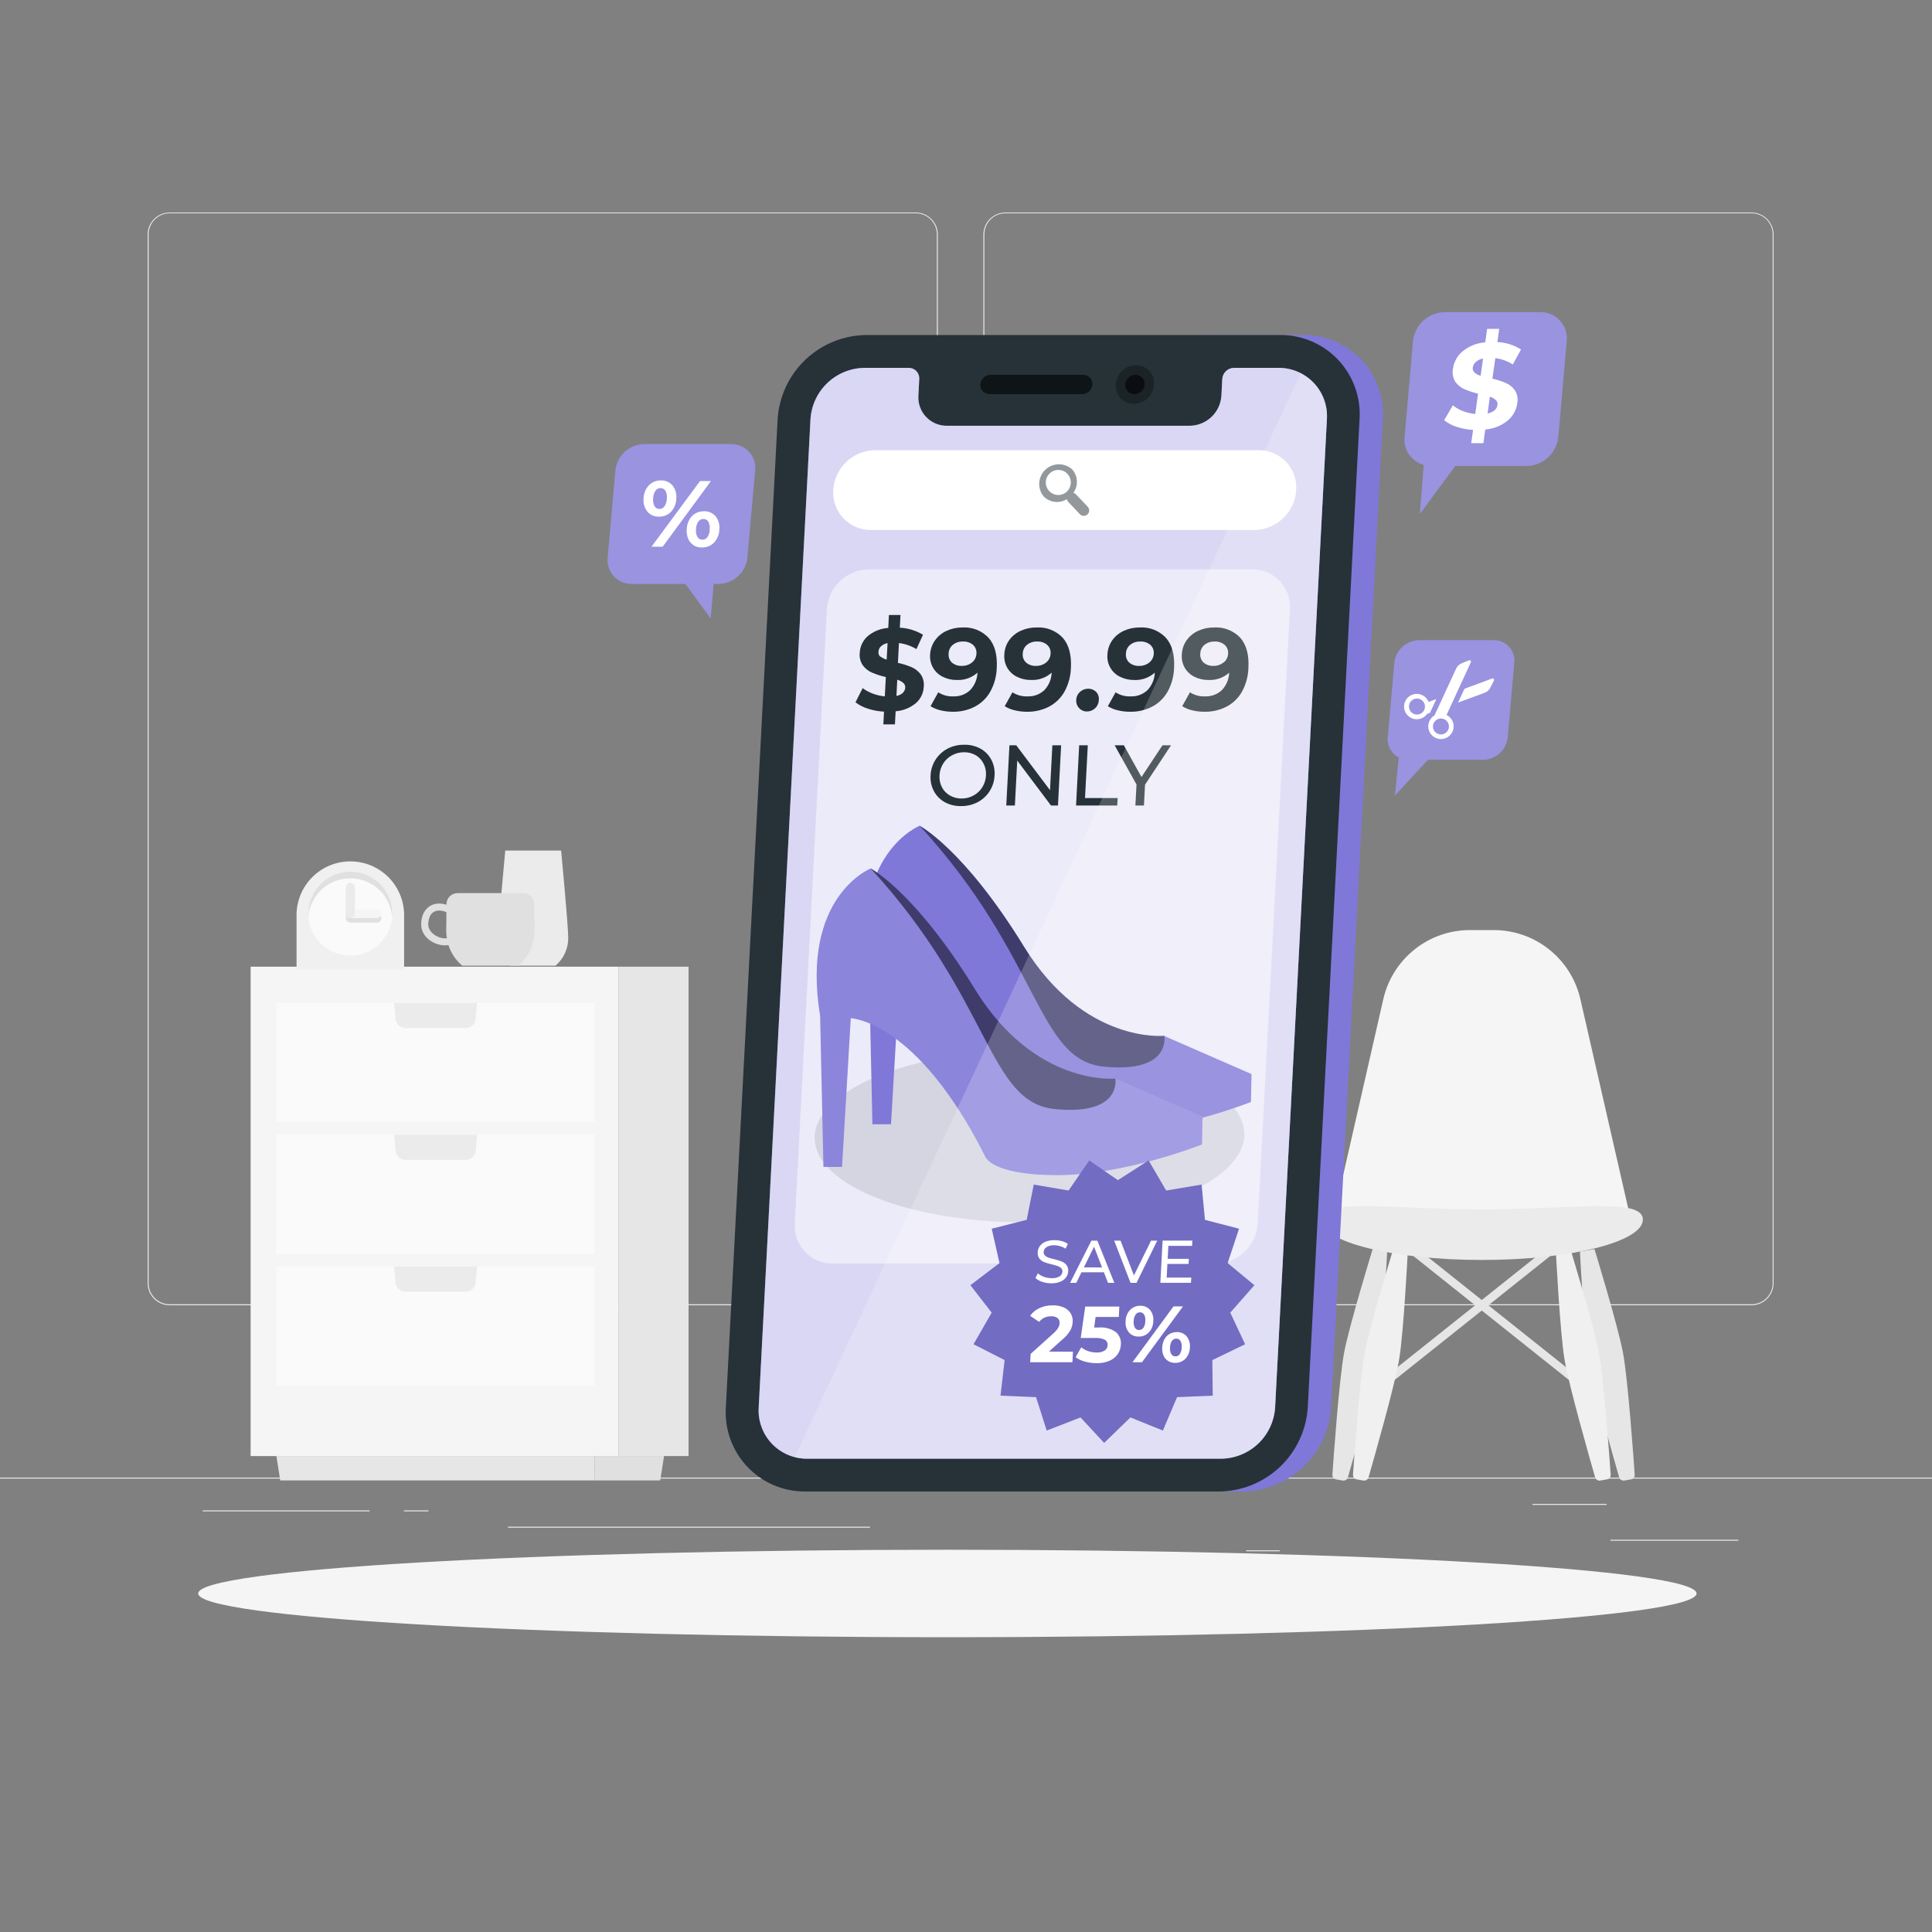 <svg width="140" height="140" viewBox="0 0 140 140" fill="none" xmlns="http://www.w3.org/2000/svg">
<rect x="0" y="0" width="140" height="140" fill="#808080" stroke="none"/>
<path d="M125.972 111.577H116.698V111.647H125.972V111.577Z" fill="#EBEBEB"/>
<path d="M92.742 112.339H90.309V112.409H92.742V112.339Z" fill="#EBEBEB"/>
<path d="M116.418 108.979H111.045V109.049H116.418V108.979Z" fill="#EBEBEB"/>
<path d="M26.782 109.449H14.688V109.519H26.782V109.449Z" fill="#EBEBEB"/>
<path d="M31.049 109.449H29.276V109.519H31.049V109.449Z" fill="#EBEBEB"/>
<path d="M63.042 110.631H36.812V110.701H63.042V110.631Z" fill="#EBEBEB"/>
<path d="M66.36 94.584H12.298C11.874 94.584 11.467 94.415 11.168 94.116C10.868 93.816 10.699 93.409 10.699 92.985V16.985C10.703 16.563 10.873 16.16 11.172 15.863C11.472 15.566 11.876 15.4 12.298 15.4H66.36C66.784 15.4 67.191 15.568 67.491 15.868C67.791 16.168 67.959 16.575 67.959 16.999V92.985C67.959 93.409 67.791 93.816 67.491 94.116C67.191 94.415 66.784 94.584 66.36 94.584ZM12.298 15.456C11.893 15.457 11.504 15.618 11.218 15.905C10.931 16.191 10.77 16.579 10.769 16.985V92.985C10.77 93.39 10.931 93.779 11.218 94.065C11.504 94.352 11.893 94.513 12.298 94.514H66.36C66.766 94.513 67.154 94.352 67.441 94.065C67.727 93.779 67.888 93.39 67.889 92.985V16.985C67.888 16.579 67.727 16.191 67.441 15.905C67.154 15.618 66.766 15.457 66.36 15.456H12.298Z" fill="#EBEBEB"/>
<path d="M126.927 94.584H72.859C72.435 94.583 72.028 94.415 71.729 94.115C71.429 93.815 71.26 93.409 71.26 92.985V16.985C71.264 16.563 71.434 16.161 71.734 15.864C72.033 15.567 72.437 15.401 72.859 15.4H126.927C127.347 15.401 127.75 15.569 128.049 15.865C128.347 16.162 128.516 16.564 128.52 16.985V92.985C128.52 93.408 128.352 93.814 128.053 94.114C127.755 94.413 127.35 94.582 126.927 94.584ZM72.859 15.456C72.453 15.457 72.065 15.618 71.778 15.905C71.492 16.191 71.331 16.579 71.33 16.985V92.985C71.331 93.39 71.492 93.779 71.778 94.065C72.065 94.352 72.453 94.513 72.859 94.514H126.927C127.332 94.513 127.72 94.352 128.007 94.065C128.293 93.779 128.455 93.39 128.455 92.985V16.985C128.455 16.579 128.293 16.191 128.007 15.905C127.72 15.618 127.332 15.457 126.927 15.456H72.859Z" fill="#EBEBEB"/>
<path d="M140 107.072H0V107.142H140V107.072Z" fill="#EBEBEB"/>
<path d="M44.812 70.05H18.161V105.512H44.812V70.05Z" fill="#F5F5F5"/>
<path d="M49.896 70.05H44.812V105.512H49.896V70.05Z" fill="#E6E6E6"/>
<path d="M43.081 72.679H20.028V81.292H43.081V72.679Z" fill="#FAFAFA"/>
<path d="M28.56 72.679L28.66 73.827C28.677 74.01 28.76 74.18 28.896 74.304C29.031 74.428 29.208 74.497 29.391 74.497H33.74C33.923 74.497 34.1 74.428 34.235 74.304C34.37 74.18 34.454 74.01 34.47 73.827L34.571 72.679H28.56Z" fill="#EBEBEB"/>
<path d="M43.081 82.233H20.028V90.846H43.081V82.233Z" fill="#FAFAFA"/>
<path d="M28.56 82.233L28.66 83.381C28.677 83.564 28.76 83.734 28.896 83.858C29.031 83.982 29.208 84.05 29.391 84.05H33.74C33.923 84.05 34.1 83.982 34.235 83.858C34.37 83.734 34.454 83.564 34.47 83.381L34.571 82.233H28.56Z" fill="#EBEBEB"/>
<path d="M43.081 91.784H20.028V100.397H43.081V91.784Z" fill="#FAFAFA"/>
<path d="M28.56 91.784L28.66 92.932C28.677 93.115 28.76 93.285 28.896 93.409C29.031 93.532 29.208 93.601 29.391 93.601H33.74C33.923 93.601 34.1 93.532 34.235 93.409C34.37 93.285 34.454 93.115 34.47 92.932L34.571 91.784H28.56Z" fill="#EBEBEB"/>
<path d="M43.081 107.279H20.308L20.028 105.507H43.081V107.279Z" fill="#E6E6E6"/>
<path d="M47.841 107.279H43.081V105.507H48.121L47.841 107.279Z" fill="#E0E0E0"/>
<path d="M37.025 69.978H40.25C40.541 69.733 40.774 69.427 40.934 69.082C41.095 68.737 41.177 68.361 41.177 67.981C41.177 67.068 40.662 61.633 40.662 61.633H36.613C36.613 61.633 36.098 67.068 36.098 67.981C36.097 68.361 36.18 68.737 36.34 69.082C36.5 69.427 36.734 69.733 37.025 69.978Z" fill="#EBEBEB"/>
<path d="M38.709 65.503C38.706 65.294 38.62 65.094 38.471 64.948C38.322 64.801 38.121 64.719 37.911 64.719H33.151C32.943 64.72 32.742 64.802 32.593 64.948C32.444 65.095 32.358 65.294 32.353 65.503V65.562C32.183 65.506 32.004 65.477 31.824 65.475C31.043 65.475 30.52 66.085 30.52 66.99C30.52 67.894 31.432 68.505 32.247 68.505C32.33 68.504 32.412 68.497 32.493 68.482C32.682 69.064 33.029 69.582 33.496 69.977H37.562C37.928 69.668 38.223 69.282 38.425 68.847C38.626 68.411 38.73 67.937 38.729 67.457C38.735 67.147 38.724 66.41 38.709 65.503ZM32.253 67.998C31.693 67.998 31.032 67.55 31.032 66.99C31.032 66.755 31.091 65.982 31.83 65.982C32.01 65.986 32.187 66.027 32.351 66.102C32.351 66.727 32.334 67.222 32.334 67.463C32.336 67.639 32.352 67.816 32.382 67.989C32.339 67.995 32.296 67.998 32.253 67.998Z" fill="#E0E0E0"/>
<path d="M21.49 66.212C21.517 65.196 21.94 64.232 22.668 63.523C23.395 62.815 24.371 62.419 25.386 62.419C26.402 62.419 27.378 62.815 28.105 63.523C28.833 64.232 29.255 65.196 29.283 66.212V70.241H21.49V66.212Z" fill="#F0F0F0"/>
<path d="M28.348 66.906C28.734 65.27 27.721 63.631 26.085 63.245C24.449 62.859 22.81 63.872 22.424 65.508C22.038 67.144 23.051 68.783 24.687 69.169C26.323 69.555 27.962 68.542 28.348 66.906Z" fill="#FAFAFA"/>
<path d="M25.387 63.647C26.152 63.647 26.888 63.935 27.45 64.454C28.011 64.973 28.356 65.685 28.417 66.447C28.417 66.366 28.431 66.287 28.431 66.206C28.431 65.399 28.11 64.625 27.54 64.054C26.969 63.483 26.195 63.162 25.387 63.162C24.58 63.162 23.806 63.483 23.235 64.054C22.664 64.625 22.344 65.399 22.344 66.206C22.344 66.287 22.344 66.366 22.344 66.447C22.404 65.682 22.752 64.969 23.316 64.45C23.881 63.93 24.62 63.644 25.387 63.647Z" fill="#E0E0E0"/>
<path d="M27.308 66.209H25.709V64.61C25.709 64.524 25.675 64.442 25.615 64.382C25.555 64.322 25.473 64.288 25.387 64.288C25.302 64.288 25.22 64.322 25.16 64.382C25.099 64.442 25.065 64.524 25.065 64.61V66.531C25.065 66.573 25.073 66.615 25.089 66.654C25.105 66.694 25.129 66.729 25.159 66.759C25.189 66.789 25.224 66.813 25.264 66.829C25.303 66.845 25.345 66.853 25.387 66.853H27.308C27.394 66.853 27.476 66.819 27.536 66.758C27.596 66.698 27.63 66.616 27.63 66.531C27.63 66.445 27.596 66.363 27.536 66.303C27.476 66.243 27.394 66.209 27.308 66.209Z" fill="#E0E0E0"/>
<path d="M27.308 66.533C27.394 66.533 27.476 66.499 27.536 66.439C27.596 66.379 27.63 66.297 27.63 66.211C27.63 66.126 27.596 66.044 27.536 65.984C27.476 65.923 27.394 65.889 27.308 65.889H25.387C25.302 65.889 25.22 65.923 25.16 65.984C25.099 66.044 25.065 66.126 25.065 66.211C25.065 66.297 25.099 66.379 25.16 66.439C25.22 66.499 25.302 66.533 25.387 66.533H27.308Z" fill="#F5F5F5"/>
<path d="M25.709 64.288C25.709 64.202 25.675 64.121 25.615 64.06C25.555 64 25.473 63.966 25.387 63.966C25.302 63.966 25.22 64 25.16 64.06C25.099 64.121 25.065 64.202 25.065 64.288V66.211C25.065 66.297 25.099 66.379 25.16 66.439C25.22 66.499 25.302 66.533 25.387 66.533C25.473 66.533 25.555 66.499 25.615 66.439C25.675 66.379 25.709 66.297 25.709 66.211V64.288Z" fill="#EBEBEB"/>
<path d="M100.52 90.698L99.467 90.513C99.467 90.513 97.742 96.138 97.389 98.073C97.037 100.007 96.645 105.526 96.549 106.859C96.544 106.941 96.57 107.022 96.622 107.086C96.674 107.15 96.748 107.192 96.829 107.203L97.303 107.285C97.382 107.299 97.464 107.284 97.533 107.241C97.602 107.199 97.652 107.133 97.675 107.055C98.045 105.773 99.559 100.483 99.893 98.515C100.226 96.547 100.52 90.698 100.52 90.698Z" fill="#E6E6E6"/>
<path d="M114.489 90.698L115.542 90.513C115.542 90.513 117.264 96.138 117.617 98.073C117.97 100.007 118.364 105.526 118.457 106.859C118.462 106.941 118.436 107.022 118.384 107.086C118.332 107.15 118.258 107.192 118.177 107.203L117.701 107.285C117.622 107.299 117.54 107.283 117.472 107.241C117.404 107.199 117.354 107.132 117.331 107.055C116.962 105.773 115.447 100.483 115.114 98.515C114.78 96.547 114.489 90.698 114.489 90.698Z" fill="#E6E6E6"/>
<path d="M102.511 90.328L102.14 90.794L114.729 100.826L115.1 100.36L102.511 90.328Z" fill="#E6E6E6"/>
<path d="M112.244 90.323L99.655 100.355L100.027 100.821L112.616 90.79L112.244 90.323Z" fill="#E6E6E6"/>
<path d="M102.013 90.698L100.96 90.513C100.96 90.513 99.235 96.138 98.882 98.073C98.53 100.007 98.138 105.526 98.043 106.859C98.038 106.941 98.064 107.022 98.116 107.085C98.168 107.149 98.241 107.191 98.323 107.203L98.796 107.285C98.875 107.299 98.957 107.284 99.026 107.241C99.094 107.199 99.145 107.133 99.168 107.055C99.538 105.773 101.052 100.483 101.386 98.515C101.719 96.547 102.013 90.698 102.013 90.698Z" fill="#F0F0F0"/>
<path d="M112.745 90.698L113.798 90.513C113.798 90.513 115.523 96.138 115.876 98.073C116.228 100.007 116.62 105.526 116.716 106.859C116.721 106.941 116.695 107.022 116.643 107.086C116.591 107.15 116.517 107.192 116.436 107.203L115.962 107.285C115.883 107.299 115.801 107.284 115.732 107.241C115.663 107.199 115.613 107.133 115.59 107.055C115.22 105.773 113.706 100.483 113.372 98.515C113.039 96.547 112.745 90.698 112.745 90.698Z" fill="#F0F0F0"/>
<path d="M117.6 88.794H97.16C97.081 88.793 97.003 88.775 96.932 88.74C96.861 88.706 96.799 88.656 96.75 88.594C96.701 88.532 96.666 88.46 96.648 88.383C96.631 88.306 96.63 88.227 96.647 88.15L100.24 72.4C100.565 70.978 101.363 69.709 102.504 68.8C103.644 67.891 105.059 67.396 106.517 67.396H108.239C109.698 67.395 111.114 67.89 112.255 68.799C113.396 69.708 114.194 70.978 114.52 72.4L118.121 88.15C118.138 88.227 118.138 88.308 118.12 88.386C118.102 88.464 118.067 88.536 118.017 88.598C117.967 88.66 117.903 88.71 117.831 88.744C117.759 88.778 117.68 88.795 117.6 88.794Z" fill="#F5F5F5"/>
<path d="M119.048 88.371C119.048 89.989 113.823 91.302 107.377 91.302C100.932 91.302 95.707 89.989 95.707 88.371C95.707 86.752 100.932 87.64 107.377 87.64C113.823 87.64 119.048 86.752 119.048 88.371Z" fill="#EBEBEB"/>
<path d="M68.65 118.639C98.634 118.639 122.94 117.22 122.94 115.469C122.94 113.719 98.634 112.3 68.65 112.3C38.667 112.3 14.361 113.719 14.361 115.469C14.361 117.22 38.667 118.639 68.65 118.639Z" fill="#F5F5F5"/>
<path d="M109.732 48.029L109.259 53.419C109.215 53.863 109.008 54.276 108.68 54.578C108.351 54.881 107.922 55.052 107.476 55.059H103.48L101.08 57.644L101.36 54.894C101.094 54.757 100.876 54.543 100.734 54.28C100.592 54.016 100.533 53.716 100.565 53.419L101.038 48.029C101.083 47.584 101.29 47.172 101.619 46.87C101.947 46.567 102.375 46.396 102.822 46.388H108.212C108.424 46.381 108.635 46.42 108.831 46.501C109.026 46.583 109.202 46.706 109.346 46.861C109.49 47.017 109.6 47.202 109.666 47.403C109.733 47.604 109.755 47.818 109.732 48.029Z" fill="#7F78D8"/>
<path opacity="0.2" d="M109.732 48.029L109.259 53.419C109.215 53.863 109.008 54.276 108.68 54.578C108.351 54.881 107.922 55.052 107.476 55.059H103.48L101.08 57.644L101.36 54.894C101.094 54.757 100.876 54.543 100.734 54.28C100.592 54.016 100.533 53.716 100.565 53.419L101.038 48.029C101.083 47.584 101.29 47.172 101.619 46.87C101.947 46.567 102.375 46.396 102.822 46.388H108.212C108.424 46.381 108.635 46.42 108.831 46.501C109.026 46.583 109.202 46.706 109.346 46.861C109.49 47.017 109.6 47.202 109.666 47.403C109.733 47.604 109.755 47.818 109.732 48.029Z" fill="white"/>
<path d="M103.952 51.839C103.775 51.943 103.637 52.102 103.561 52.293C103.485 52.483 103.474 52.694 103.531 52.891C103.588 53.088 103.71 53.261 103.876 53.381C104.042 53.502 104.244 53.563 104.449 53.556C104.654 53.548 104.851 53.473 105.008 53.341C105.165 53.209 105.274 53.029 105.317 52.828C105.36 52.627 105.335 52.418 105.245 52.233C105.156 52.049 105.007 51.899 104.823 51.809L106.584 47.992C106.593 47.973 106.596 47.951 106.592 47.93C106.589 47.909 106.579 47.889 106.564 47.874C106.549 47.859 106.53 47.848 106.509 47.844C106.489 47.839 106.467 47.841 106.447 47.849L105.918 48.065C105.74 48.136 105.597 48.274 105.517 48.449L103.952 51.839ZM103.893 52.399C103.942 52.296 104.019 52.209 104.117 52.15C104.214 52.091 104.327 52.062 104.441 52.067C104.555 52.072 104.665 52.111 104.757 52.178C104.849 52.245 104.919 52.338 104.958 52.446C104.997 52.553 105.004 52.669 104.977 52.78C104.95 52.891 104.89 52.991 104.806 53.068C104.722 53.145 104.618 53.196 104.505 53.213C104.392 53.231 104.277 53.215 104.173 53.166C104.104 53.135 104.041 53.089 103.989 53.033C103.937 52.976 103.896 52.91 103.87 52.838C103.844 52.765 103.833 52.689 103.837 52.612C103.841 52.535 103.86 52.46 103.893 52.391V52.399Z" fill="white"/>
<path d="M108.117 49.171L106.12 49.91L105.658 50.91L107.585 50.201C107.764 50.135 107.911 50.003 107.996 49.831L108.254 49.319C108.265 49.3 108.269 49.277 108.266 49.255C108.264 49.233 108.254 49.212 108.239 49.195C108.224 49.179 108.204 49.168 108.182 49.163C108.16 49.159 108.137 49.161 108.117 49.171Z" fill="white"/>
<path d="M103.431 51.727L103.619 51.66L104.081 50.66L103.521 50.862C103.446 50.671 103.309 50.511 103.132 50.407C102.955 50.303 102.748 50.261 102.545 50.287C102.341 50.314 102.152 50.408 102.008 50.554C101.864 50.7 101.773 50.89 101.749 51.094C101.726 51.298 101.771 51.504 101.877 51.679C101.984 51.855 102.146 51.989 102.338 52.062C102.53 52.135 102.741 52.141 102.937 52.081C103.133 52.02 103.303 51.896 103.42 51.727H103.431ZM102.135 51.4C102.095 51.292 102.089 51.175 102.116 51.063C102.142 50.952 102.202 50.851 102.286 50.773C102.371 50.695 102.476 50.644 102.589 50.627C102.703 50.609 102.819 50.625 102.923 50.674C103.027 50.722 103.114 50.8 103.174 50.898C103.234 50.996 103.263 51.11 103.258 51.224C103.253 51.339 103.214 51.449 103.146 51.542C103.079 51.635 102.985 51.705 102.877 51.744C102.733 51.797 102.574 51.79 102.435 51.725C102.296 51.661 102.188 51.544 102.135 51.4Z" fill="white"/>
<path d="M113.529 24.732L112.924 31.66C112.865 32.23 112.599 32.76 112.177 33.149C111.754 33.537 111.204 33.757 110.631 33.768H105.453L102.889 37.24L103.169 33.69C102.733 33.571 102.355 33.3 102.101 32.927C101.847 32.554 101.734 32.103 101.783 31.654L102.39 24.727C102.448 24.156 102.714 23.626 103.136 23.237C103.559 22.849 104.109 22.628 104.683 22.618H111.611C111.881 22.614 112.149 22.667 112.397 22.774C112.645 22.882 112.867 23.041 113.048 23.241C113.23 23.441 113.367 23.678 113.45 23.935C113.532 24.192 113.559 24.464 113.529 24.732Z" fill="#7F78D8"/>
<g opacity="0.2">
<path d="M113.529 24.732L112.924 31.66C112.865 32.23 112.599 32.76 112.177 33.149C111.754 33.537 111.204 33.757 110.631 33.768H105.453L102.889 37.24L103.169 33.69C102.733 33.571 102.355 33.3 102.101 32.927C101.847 32.554 101.734 32.103 101.783 31.654L102.39 24.727C102.448 24.156 102.714 23.626 103.136 23.237C103.559 22.849 104.109 22.628 104.683 22.618H111.611C111.881 22.614 112.149 22.667 112.397 22.774C112.645 22.882 112.867 23.041 113.048 23.241C113.23 23.441 113.367 23.678 113.45 23.935C113.532 24.192 113.559 24.464 113.529 24.732Z" fill="white"/>
</g>
<path d="M109.241 30.486C108.78 30.856 108.218 31.078 107.629 31.125L107.491 32.113H106.609L106.744 31.153C106.332 31.132 105.925 31.055 105.534 30.923C105.211 30.823 104.911 30.662 104.649 30.447L105.279 29.372C105.498 29.548 105.743 29.688 106.005 29.787C106.292 29.899 106.593 29.97 106.901 29.997L107.105 28.526C106.759 28.445 106.421 28.332 106.094 28.191C105.833 28.074 105.609 27.887 105.447 27.65C105.279 27.364 105.223 27.026 105.291 26.701C105.362 26.209 105.614 25.761 105.999 25.447C106.463 25.072 107.031 24.849 107.626 24.808L107.763 23.828H108.639L108.505 24.788C109.114 24.813 109.705 24.999 110.219 25.326L109.625 26.41C109.242 26.166 108.81 26.01 108.359 25.953L108.144 27.44C108.486 27.515 108.821 27.623 109.143 27.762C109.404 27.877 109.626 28.064 109.785 28.3C109.954 28.581 110.011 28.916 109.944 29.238C109.878 29.728 109.626 30.175 109.241 30.486ZM106.842 26.992C106.972 27.104 107.126 27.186 107.293 27.23L107.469 25.979C107.273 26.014 107.091 26.101 106.94 26.23C106.823 26.335 106.747 26.476 106.724 26.631C106.712 26.696 106.717 26.763 106.737 26.826C106.758 26.89 106.794 26.947 106.842 26.992ZM108.301 29.733C108.415 29.638 108.49 29.503 108.511 29.355C108.524 29.291 108.52 29.224 108.501 29.16C108.481 29.097 108.446 29.04 108.399 28.994C108.272 28.881 108.123 28.797 107.962 28.745L107.799 29.96C107.983 29.927 108.155 29.849 108.301 29.733Z" fill="white"/>
<path d="M54.72 34.096L54.16 40.398C54.108 40.918 53.866 41.4 53.482 41.754C53.097 42.107 52.596 42.307 52.074 42.316H51.713L51.498 44.817L49.669 42.316H45.783C45.537 42.321 45.294 42.273 45.068 42.175C44.842 42.078 44.64 41.934 44.475 41.753C44.309 41.571 44.184 41.357 44.108 41.123C44.032 40.89 44.006 40.643 44.033 40.398L44.593 34.096C44.645 33.576 44.887 33.094 45.271 32.74C45.656 32.387 46.157 32.187 46.679 32.178H52.979C53.224 32.175 53.466 32.224 53.691 32.321C53.915 32.419 54.117 32.563 54.281 32.745C54.446 32.926 54.57 33.14 54.646 33.373C54.721 33.606 54.747 33.852 54.72 34.096Z" fill="#7F78D8"/>
<g opacity="0.2">
<path d="M54.72 34.096L54.16 40.398C54.108 40.918 53.866 41.4 53.482 41.754C53.097 42.107 52.596 42.307 52.074 42.316H51.713L51.498 44.817L49.669 42.316H45.783C45.537 42.321 45.294 42.273 45.068 42.175C44.842 42.078 44.64 41.934 44.475 41.753C44.309 41.571 44.184 41.357 44.108 41.123C44.032 40.89 44.006 40.643 44.033 40.398L44.593 34.096C44.645 33.576 44.887 33.094 45.271 32.74C45.656 32.387 46.157 32.187 46.679 32.178H52.979C53.224 32.175 53.466 32.224 53.691 32.321C53.915 32.419 54.117 32.563 54.281 32.745C54.446 32.926 54.57 33.14 54.646 33.373C54.721 33.606 54.747 33.852 54.72 34.096Z" fill="white"/>
</g>
<path d="M46.916 37.08C46.7 36.812 46.6 36.468 46.636 36.126C46.639 35.771 46.775 35.43 47.017 35.171C47.129 35.054 47.265 34.961 47.415 34.9C47.565 34.838 47.726 34.808 47.888 34.812C48.046 34.804 48.204 34.833 48.349 34.895C48.495 34.957 48.624 35.051 48.728 35.171C48.943 35.44 49.044 35.783 49.008 36.126C49.003 36.479 48.869 36.819 48.63 37.08C48.519 37.198 48.384 37.29 48.234 37.352C48.084 37.414 47.924 37.443 47.762 37.439C47.603 37.447 47.444 37.419 47.298 37.357C47.151 37.295 47.021 37.2 46.916 37.08ZM48.16 36.68C48.266 36.513 48.322 36.318 48.322 36.12C48.345 35.927 48.309 35.732 48.218 35.56C48.182 35.5 48.13 35.45 48.068 35.417C48.006 35.383 47.936 35.367 47.865 35.37C47.792 35.37 47.72 35.387 47.655 35.421C47.59 35.456 47.535 35.505 47.493 35.566C47.386 35.733 47.328 35.927 47.328 36.126C47.305 36.319 47.342 36.514 47.434 36.686C47.47 36.746 47.522 36.796 47.583 36.831C47.645 36.865 47.714 36.883 47.784 36.882C47.859 36.882 47.932 36.863 47.997 36.828C48.063 36.793 48.118 36.742 48.16 36.68ZM50.727 34.857H51.52L48.02 39.617H47.21L50.727 34.857ZM50.268 39.511C50.092 39.402 49.955 39.242 49.873 39.052C49.782 38.832 49.744 38.594 49.761 38.357C49.77 38.116 49.833 37.879 49.946 37.666C50.048 37.474 50.201 37.315 50.388 37.206C50.577 37.099 50.79 37.044 51.007 37.047C51.165 37.039 51.322 37.067 51.468 37.129C51.613 37.19 51.743 37.284 51.847 37.402C52.063 37.671 52.164 38.014 52.127 38.357C52.123 38.713 51.988 39.054 51.746 39.315C51.634 39.431 51.498 39.523 51.348 39.584C51.198 39.645 51.037 39.675 50.876 39.67C50.661 39.681 50.448 39.629 50.262 39.522L50.268 39.511ZM51.267 38.92C51.374 38.753 51.429 38.558 51.427 38.36C51.451 38.167 51.416 37.972 51.326 37.8C51.29 37.739 51.237 37.689 51.175 37.655C51.112 37.621 51.042 37.605 50.971 37.607C50.898 37.606 50.827 37.624 50.763 37.657C50.698 37.69 50.643 37.738 50.601 37.797C50.492 37.963 50.434 38.158 50.436 38.357C50.412 38.55 50.449 38.746 50.542 38.917C50.579 38.977 50.631 39.026 50.692 39.059C50.753 39.092 50.822 39.109 50.892 39.108C50.965 39.109 51.038 39.093 51.103 39.061C51.169 39.028 51.225 38.98 51.267 38.92Z" fill="white"/>
<path d="M94.413 24.276H87.133L82.751 108.08H90.031C91.674 108.063 93.25 107.424 94.442 106.292C95.633 105.16 96.352 103.619 96.454 101.979L100.206 30.377C100.257 29.589 100.144 28.799 99.875 28.056C99.606 27.313 99.186 26.634 98.642 26.061C98.098 25.489 97.442 25.034 96.714 24.727C95.986 24.42 95.203 24.266 94.413 24.276Z" fill="#7F78D8"/>
<path d="M88.34 108.08H58.38C57.591 108.089 56.809 107.934 56.082 107.627C55.355 107.319 54.7 106.864 54.157 106.292C53.614 105.719 53.196 105.04 52.928 104.298C52.659 103.556 52.547 102.766 52.598 101.979L56.35 30.377C56.452 28.737 57.172 27.196 58.364 26.064C59.556 24.932 61.132 24.294 62.776 24.276H92.736C93.525 24.268 94.308 24.423 95.034 24.731C95.761 25.039 96.416 25.494 96.959 26.067C97.501 26.64 97.92 27.319 98.188 28.061C98.457 28.803 98.569 29.593 98.518 30.38L94.766 101.982C94.663 103.622 93.944 105.163 92.752 106.294C91.559 107.425 89.983 108.064 88.34 108.08Z" fill="#263238"/>
<path d="M92.607 26.656H89.41C89.194 26.66 88.988 26.746 88.832 26.895C88.677 27.045 88.583 27.247 88.57 27.462L88.508 28.669C88.471 29.256 88.214 29.808 87.788 30.213C87.361 30.618 86.797 30.846 86.209 30.853H68.62C68.337 30.857 68.057 30.801 67.797 30.691C67.537 30.581 67.302 30.418 67.108 30.213C66.913 30.008 66.764 29.765 66.668 29.5C66.572 29.234 66.532 28.951 66.55 28.669L66.612 27.462C66.619 27.358 66.604 27.254 66.568 27.156C66.533 27.058 66.477 26.968 66.406 26.893C66.334 26.817 66.247 26.757 66.151 26.716C66.055 26.675 65.952 26.655 65.848 26.656H62.65C61.647 26.667 60.685 27.057 59.958 27.748C59.231 28.438 58.792 29.379 58.73 30.38L54.978 101.982C54.947 102.463 55.015 102.946 55.18 103.4C55.344 103.854 55.601 104.268 55.934 104.618C56.267 104.968 56.668 105.244 57.114 105.431C57.559 105.618 58.038 105.71 58.52 105.703H88.48C89.483 105.693 90.445 105.303 91.172 104.613C91.899 103.923 92.338 102.982 92.4 101.982L96.152 30.38C96.183 29.898 96.115 29.415 95.95 28.961C95.785 28.506 95.528 28.091 95.195 27.741C94.862 27.392 94.46 27.115 94.015 26.928C93.57 26.741 93.09 26.648 92.607 26.656Z" fill="#7F78D8"/>
<path opacity="0.7" d="M92.607 26.656H89.41C89.194 26.66 88.988 26.746 88.832 26.895C88.677 27.045 88.583 27.247 88.57 27.462L88.508 28.669C88.471 29.256 88.214 29.808 87.788 30.213C87.361 30.618 86.797 30.846 86.209 30.853H68.62C68.337 30.857 68.057 30.801 67.797 30.691C67.537 30.581 67.302 30.418 67.108 30.213C66.913 30.008 66.764 29.765 66.668 29.5C66.572 29.234 66.532 28.951 66.55 28.669L66.612 27.462C66.619 27.358 66.604 27.254 66.568 27.156C66.533 27.058 66.477 26.968 66.406 26.893C66.334 26.817 66.247 26.757 66.151 26.716C66.055 26.675 65.952 26.655 65.848 26.656H62.65C61.647 26.667 60.685 27.057 59.958 27.748C59.231 28.438 58.792 29.379 58.73 30.38L54.978 101.982C54.947 102.463 55.015 102.946 55.18 103.4C55.344 103.854 55.601 104.268 55.934 104.618C56.267 104.968 56.668 105.244 57.114 105.431C57.559 105.618 58.038 105.71 58.52 105.703H88.48C89.483 105.693 90.445 105.303 91.172 104.613C91.899 103.923 92.338 102.982 92.4 101.982L96.152 30.38C96.183 29.898 96.115 29.415 95.95 28.961C95.785 28.506 95.528 28.091 95.195 27.741C94.862 27.392 94.46 27.115 94.015 26.928C93.57 26.741 93.09 26.648 92.607 26.656Z" fill="white"/>
<path d="M63.117 38.405C62.743 38.409 62.372 38.336 62.027 38.19C61.683 38.044 61.372 37.829 61.115 37.557C60.857 37.286 60.659 36.964 60.532 36.612C60.405 36.26 60.352 35.886 60.376 35.512C60.423 34.735 60.764 34.004 61.328 33.467C61.893 32.931 62.64 32.628 63.419 32.62H91.187C91.561 32.616 91.932 32.689 92.277 32.835C92.621 32.981 92.932 33.196 93.189 33.468C93.447 33.739 93.645 34.061 93.772 34.413C93.9 34.765 93.953 35.139 93.928 35.512C93.881 36.29 93.54 37.021 92.976 37.558C92.411 38.094 91.664 38.397 90.885 38.405H63.117Z" fill="white"/>
<path opacity="0.5" d="M77.695 34.014C77.428 33.772 77.079 33.64 76.719 33.644C76.359 33.648 76.013 33.788 75.752 34.035C75.49 34.283 75.332 34.621 75.309 34.981C75.287 35.34 75.4 35.695 75.628 35.974C75.845 36.191 76.129 36.329 76.434 36.365C76.739 36.401 77.047 36.334 77.308 36.173C77.319 36.244 77.352 36.309 77.401 36.361L78.294 37.302C78.369 37.358 78.462 37.386 78.556 37.38C78.65 37.375 78.739 37.335 78.806 37.27C78.874 37.204 78.916 37.117 78.925 37.023C78.933 36.929 78.908 36.835 78.854 36.758L77.963 35.818C77.914 35.767 77.851 35.73 77.781 35.714C77.961 35.463 78.05 35.158 78.034 34.849C78.019 34.541 77.899 34.246 77.695 34.014ZM77.28 35.655C77.145 35.77 76.979 35.843 76.802 35.865C76.626 35.886 76.447 35.856 76.287 35.777C76.128 35.698 75.996 35.574 75.906 35.421C75.816 35.267 75.773 35.091 75.783 34.913C75.792 34.736 75.853 34.565 75.959 34.422C76.064 34.279 76.209 34.17 76.376 34.108C76.543 34.046 76.724 34.035 76.897 34.075C77.07 34.115 77.228 34.205 77.35 34.334C77.433 34.425 77.497 34.531 77.539 34.647C77.58 34.763 77.598 34.886 77.592 35.009C77.585 35.132 77.554 35.252 77.501 35.363C77.447 35.474 77.372 35.574 77.28 35.655Z" fill="#263238"/>
<path opacity="0.5" d="M59.92 44.148C59.968 43.37 60.308 42.639 60.873 42.102C61.438 41.566 62.185 41.263 62.964 41.255H90.731C91.106 41.251 91.477 41.324 91.821 41.47C92.166 41.616 92.476 41.831 92.734 42.103C92.991 42.374 93.19 42.696 93.317 43.048C93.444 43.4 93.497 43.774 93.473 44.148L91.14 88.668C91.093 89.445 90.753 90.175 90.189 90.712C89.625 91.249 88.878 91.552 88.1 91.56H60.332C59.958 91.564 59.587 91.491 59.242 91.345C58.898 91.2 58.587 90.984 58.33 90.713C58.072 90.441 57.874 90.119 57.747 89.767C57.62 89.415 57.566 89.041 57.591 88.668L59.92 44.148Z" fill="white"/>
<path opacity="0.6" d="M71.705 28.56C71.615 28.561 71.525 28.543 71.441 28.508C71.358 28.473 71.283 28.42 71.221 28.355C71.158 28.289 71.11 28.211 71.079 28.126C71.049 28.041 71.036 27.95 71.041 27.86C71.053 27.672 71.135 27.495 71.272 27.365C71.408 27.235 71.589 27.162 71.778 27.16H78.498C78.588 27.159 78.678 27.177 78.761 27.212C78.845 27.247 78.92 27.299 78.982 27.365C79.044 27.431 79.093 27.509 79.123 27.594C79.154 27.679 79.167 27.77 79.161 27.86C79.149 28.048 79.067 28.224 78.93 28.354C78.794 28.484 78.613 28.558 78.425 28.56H71.705Z" fill="black"/>
<path opacity="0.3" d="M83.628 27.86C83.609 28.235 83.447 28.589 83.176 28.849C82.905 29.109 82.545 29.256 82.169 29.26C81.989 29.262 81.809 29.227 81.643 29.156C81.477 29.085 81.327 28.981 81.204 28.849C81.08 28.717 80.985 28.562 80.925 28.391C80.864 28.221 80.84 28.04 80.853 27.86C80.873 27.485 81.035 27.131 81.307 26.871C81.578 26.611 81.939 26.464 82.315 26.46C82.495 26.458 82.674 26.494 82.84 26.564C83.006 26.635 83.156 26.74 83.279 26.871C83.403 27.003 83.498 27.159 83.558 27.329C83.618 27.499 83.641 27.68 83.628 27.86Z" fill="black"/>
<path opacity="0.6" d="M82.941 27.86C82.929 28.048 82.847 28.224 82.71 28.354C82.574 28.484 82.393 28.558 82.205 28.56C82.115 28.561 82.025 28.543 81.941 28.508C81.858 28.473 81.783 28.42 81.721 28.355C81.658 28.289 81.61 28.211 81.579 28.126C81.549 28.041 81.536 27.95 81.541 27.86C81.553 27.672 81.635 27.495 81.772 27.365C81.908 27.235 82.089 27.162 82.278 27.16C82.368 27.159 82.458 27.177 82.541 27.212C82.625 27.247 82.7 27.299 82.762 27.365C82.825 27.431 82.873 27.509 82.903 27.594C82.934 27.679 82.947 27.77 82.941 27.86Z" fill="black"/>
<path d="M66.391 50.932C65.972 51.288 65.45 51.502 64.901 51.542L64.851 52.489H64.011L64.059 51.568C63.658 51.548 63.261 51.474 62.88 51.349C62.559 51.251 62.259 51.096 61.992 50.893L62.51 49.865C62.734 50.031 62.98 50.164 63.241 50.26C63.523 50.366 63.818 50.434 64.117 50.462L64.19 49.062C63.849 48.984 63.516 48.877 63.193 48.742C62.931 48.63 62.702 48.45 62.53 48.222C62.347 47.958 62.265 47.637 62.3 47.317C62.309 47.09 62.363 46.866 62.459 46.659C62.556 46.453 62.692 46.267 62.86 46.113C63.283 45.752 63.812 45.538 64.367 45.503L64.414 44.565H65.254L65.204 45.486C65.798 45.514 66.375 45.69 66.884 45.998L66.408 47.037C66.021 46.803 65.588 46.653 65.139 46.598L65.067 48.034C65.403 48.106 65.732 48.209 66.049 48.342C66.31 48.453 66.538 48.629 66.71 48.855C66.892 49.117 66.974 49.436 66.94 49.753C66.931 49.976 66.878 50.196 66.784 50.398C66.69 50.6 66.556 50.782 66.391 50.932ZM63.801 47.572C63.934 47.678 64.087 47.755 64.252 47.799L64.316 46.6C64.135 46.635 63.966 46.718 63.829 46.841C63.727 46.944 63.666 47.08 63.658 47.225C63.647 47.294 63.654 47.366 63.68 47.432C63.705 47.497 63.746 47.556 63.801 47.6V47.572ZM65.425 50.196C65.476 50.15 65.518 50.094 65.547 50.031C65.577 49.969 65.593 49.901 65.596 49.832C65.602 49.767 65.593 49.703 65.569 49.643C65.545 49.583 65.507 49.53 65.459 49.487C65.329 49.381 65.18 49.301 65.019 49.252L64.96 50.428C65.132 50.399 65.293 50.323 65.425 50.21V50.196Z" fill="#263238"/>
<path d="M71.641 46.222C72.084 46.726 72.277 47.452 72.229 48.395C72.212 48.998 72.052 49.588 71.761 50.117C71.501 50.581 71.112 50.959 70.641 51.206C70.148 51.459 69.6 51.586 69.046 51.576C68.743 51.578 68.441 51.543 68.147 51.47C67.892 51.412 67.65 51.312 67.43 51.173L67.99 50.168C68.313 50.377 68.694 50.48 69.079 50.462C69.3 50.471 69.521 50.437 69.73 50.361C69.938 50.285 70.129 50.169 70.291 50.019C70.623 49.675 70.815 49.22 70.832 48.742C70.423 49.11 69.886 49.301 69.337 49.274C68.984 49.279 68.636 49.2 68.32 49.045C68.022 48.901 67.774 48.67 67.61 48.383C67.445 48.095 67.372 47.765 67.399 47.435C67.417 47.061 67.542 46.7 67.76 46.396C67.975 46.097 68.264 45.86 68.6 45.71C68.96 45.546 69.351 45.464 69.746 45.469C70.097 45.447 70.45 45.504 70.778 45.634C71.105 45.764 71.4 45.965 71.641 46.222ZM70.44 48.003C70.535 47.926 70.612 47.829 70.666 47.719C70.721 47.61 70.752 47.49 70.756 47.368C70.767 47.251 70.75 47.133 70.709 47.023C70.667 46.914 70.601 46.815 70.516 46.735C70.309 46.559 70.043 46.471 69.773 46.488C69.51 46.478 69.252 46.562 69.046 46.726C68.951 46.804 68.874 46.902 68.822 47.013C68.769 47.124 68.741 47.245 68.74 47.368C68.728 47.486 68.743 47.606 68.784 47.718C68.825 47.829 68.892 47.93 68.978 48.012C69.179 48.181 69.436 48.267 69.698 48.252C69.967 48.261 70.231 48.173 70.44 48.003Z" fill="#263238"/>
<path d="M77.017 46.222C77.455 46.726 77.65 47.451 77.602 48.395C77.586 48.998 77.426 49.588 77.137 50.117C76.876 50.58 76.487 50.959 76.017 51.206C75.524 51.459 74.975 51.586 74.421 51.576C74.118 51.578 73.816 51.543 73.522 51.47C73.268 51.412 73.026 51.312 72.805 51.173L73.365 50.168C73.69 50.377 74.072 50.48 74.457 50.462C74.679 50.471 74.9 50.437 75.108 50.361C75.316 50.285 75.507 50.169 75.67 50.019C76 49.674 76.192 49.22 76.207 48.742C75.799 49.11 75.261 49.301 74.712 49.274C74.36 49.279 74.012 49.2 73.696 49.045C73.405 48.903 73.161 48.679 72.996 48.401C72.828 48.108 72.751 47.771 72.777 47.435C72.789 47.062 72.91 46.701 73.125 46.396C73.339 46.097 73.629 45.86 73.965 45.71C74.325 45.546 74.717 45.464 75.113 45.469C75.466 45.447 75.82 45.503 76.149 45.633C76.478 45.763 76.774 45.964 77.017 46.222ZM75.813 48.003C75.907 47.926 75.985 47.829 76.039 47.719C76.094 47.61 76.124 47.49 76.129 47.368C76.14 47.251 76.124 47.133 76.082 47.023C76.04 46.913 75.974 46.815 75.888 46.735C75.683 46.559 75.416 46.471 75.146 46.488C74.884 46.478 74.626 46.562 74.421 46.726C74.326 46.804 74.249 46.902 74.196 47.013C74.143 47.124 74.114 47.245 74.113 47.368C74.1 47.486 74.115 47.606 74.157 47.718C74.199 47.83 74.266 47.93 74.354 48.012C74.553 48.181 74.81 48.267 75.071 48.252C75.34 48.261 75.603 48.173 75.813 48.003Z" fill="#263238"/>
<path d="M78.193 51.307C78.119 51.229 78.062 51.136 78.027 51.034C77.992 50.932 77.979 50.824 77.988 50.716C77.992 50.604 78.019 50.494 78.067 50.393C78.115 50.292 78.184 50.202 78.268 50.128C78.431 49.982 78.643 49.903 78.862 49.907C78.965 49.905 79.068 49.924 79.164 49.962C79.26 50 79.348 50.056 79.422 50.128C79.497 50.206 79.554 50.298 79.589 50.4C79.624 50.501 79.637 50.609 79.626 50.716C79.622 50.942 79.529 51.156 79.368 51.313C79.206 51.471 78.989 51.558 78.764 51.556C78.656 51.558 78.55 51.537 78.451 51.494C78.353 51.451 78.265 51.387 78.193 51.307Z" fill="#263238"/>
<path d="M84.49 46.223C84.933 46.727 85.126 47.452 85.078 48.395C85.061 48.998 84.901 49.589 84.611 50.117C84.35 50.581 83.961 50.959 83.491 51.207C82.997 51.459 82.449 51.586 81.895 51.576C81.592 51.579 81.29 51.543 80.996 51.47C80.742 51.413 80.499 51.312 80.279 51.173L80.839 50.168C81.163 50.377 81.543 50.48 81.928 50.462C82.15 50.472 82.371 50.438 82.579 50.362C82.787 50.286 82.978 50.169 83.141 50.019C83.472 49.675 83.665 49.22 83.681 48.743C83.272 49.11 82.735 49.301 82.186 49.275C81.834 49.279 81.486 49.2 81.169 49.045C80.87 48.902 80.622 48.672 80.457 48.384C80.292 48.096 80.219 47.765 80.248 47.435C80.263 47.062 80.384 46.702 80.598 46.396C80.813 46.097 81.103 45.86 81.438 45.71C81.798 45.546 82.189 45.464 82.584 45.469C82.937 45.446 83.292 45.501 83.622 45.632C83.951 45.762 84.248 45.964 84.49 46.223ZM83.289 48.003C83.384 47.926 83.461 47.829 83.516 47.72C83.57 47.61 83.601 47.49 83.606 47.368C83.616 47.251 83.6 47.133 83.558 47.024C83.516 46.914 83.45 46.815 83.365 46.735C83.158 46.559 82.891 46.471 82.62 46.489C82.358 46.479 82.1 46.563 81.895 46.727C81.8 46.805 81.724 46.903 81.671 47.013C81.618 47.124 81.591 47.245 81.59 47.368C81.576 47.486 81.591 47.606 81.632 47.718C81.674 47.83 81.74 47.93 81.828 48.012C82.027 48.18 82.284 48.266 82.544 48.253C82.814 48.262 83.079 48.174 83.289 48.003Z" fill="#263238"/>
<path d="M89.88 46.222C90.319 46.726 90.514 47.451 90.465 48.395C90.448 48.998 90.288 49.588 90 50.117C89.739 50.58 89.351 50.959 88.88 51.206C88.387 51.459 87.839 51.586 87.284 51.576C86.981 51.578 86.68 51.543 86.385 51.47C86.132 51.412 85.889 51.312 85.669 51.173L86.229 50.168C86.553 50.377 86.935 50.48 87.321 50.462C87.542 50.471 87.763 50.437 87.971 50.361C88.179 50.285 88.37 50.169 88.533 50.019C88.864 49.674 89.055 49.22 89.071 48.742C88.662 49.11 88.125 49.301 87.576 49.274C87.223 49.279 86.875 49.2 86.559 49.045C86.268 48.903 86.025 48.679 85.859 48.401C85.691 48.108 85.614 47.772 85.638 47.435C85.652 47.062 85.774 46.701 85.988 46.396C86.202 46.097 86.492 45.86 86.828 45.71C87.188 45.546 87.58 45.464 87.976 45.469C88.329 45.447 88.683 45.503 89.012 45.633C89.341 45.763 89.638 45.964 89.88 46.222ZM88.676 48.003C88.771 47.926 88.848 47.829 88.903 47.719C88.957 47.61 88.988 47.49 88.992 47.368C89.003 47.251 88.987 47.133 88.945 47.023C88.904 46.913 88.837 46.815 88.751 46.735C88.546 46.559 88.28 46.471 88.01 46.488C87.747 46.478 87.489 46.562 87.284 46.726C87.189 46.804 87.112 46.902 87.059 47.013C87.006 47.124 86.978 47.245 86.976 47.368C86.964 47.486 86.979 47.606 87.021 47.718C87.062 47.83 87.13 47.93 87.217 48.012C87.416 48.181 87.673 48.267 87.934 48.252C88.198 48.258 88.456 48.17 88.662 48.003H88.676Z" fill="#263238"/>
<path d="M68.466 58.131C68.13 57.946 67.855 57.668 67.674 57.33C67.489 56.979 67.406 56.583 67.433 56.188C67.451 55.785 67.574 55.393 67.791 55.053C68.008 54.712 68.31 54.434 68.668 54.247C69.04 54.056 69.455 53.959 69.874 53.967C70.282 53.957 70.686 54.054 71.045 54.247C71.378 54.432 71.652 54.709 71.832 55.045C72.016 55.396 72.098 55.792 72.07 56.188C72.054 56.591 71.932 56.983 71.716 57.325C71.501 57.666 71.198 57.944 70.84 58.131C70.469 58.322 70.056 58.418 69.639 58.411C69.23 58.422 68.826 58.325 68.466 58.131ZM70.543 57.646C70.804 57.505 71.024 57.299 71.182 57.047C71.343 56.788 71.434 56.492 71.448 56.188C71.469 55.891 71.408 55.595 71.272 55.331C71.145 55.081 70.951 54.873 70.712 54.729C70.456 54.583 70.166 54.507 69.871 54.51C69.564 54.507 69.26 54.582 68.99 54.729C68.726 54.87 68.504 55.078 68.346 55.331C68.185 55.589 68.093 55.884 68.079 56.188C68.059 56.485 68.12 56.782 68.256 57.047C68.387 57.299 68.588 57.508 68.835 57.646C69.097 57.795 69.394 57.87 69.695 57.865C69.992 57.864 70.283 57.789 70.543 57.646Z" fill="#263238"/>
<path d="M76.894 54.006L76.664 58.371H76.16L73.713 55.115L73.542 58.371H72.918L73.148 54.006H73.64L76.088 57.26L76.258 54.006H76.894Z" fill="#263238"/>
<path d="M78.201 54.006H78.826L78.624 57.828H80.99L80.959 58.371H77.975L78.201 54.006Z" fill="#263238"/>
<path d="M82.972 56.862L82.894 58.371H82.275L82.356 56.848L80.772 54.006H81.438L82.715 56.308L84.238 54.006H84.857L82.972 56.862Z" fill="#263238"/>
<path opacity="0.1" d="M74.663 88.571C83.261 88.485 90.203 85.615 90.168 82.16C90.134 78.706 83.136 75.975 74.538 76.061C65.94 76.147 58.998 79.017 59.032 82.472C59.067 85.926 66.065 88.657 74.663 88.571Z" fill="black"/>
<path d="M66.639 59.839C66.639 59.839 69.854 61.519 74.199 68.594C78.545 75.67 84.369 75.062 84.369 75.062L84.876 75.667L85.215 76.947L83.498 78.834L78.458 78.554L72.967 74.052L66.995 64.621L65.875 61.589L66.639 59.839Z" fill="#7F78D8"/>
<path opacity="0.5" d="M66.639 59.839C66.639 59.839 69.854 61.519 74.199 68.594C78.545 75.67 84.369 75.062 84.369 75.062L84.876 75.667L85.215 76.947L83.498 78.834L78.458 78.554L72.967 74.052L66.995 64.621L65.875 61.589L66.639 59.839Z" fill="black"/>
<path d="M66.64 59.839C66.64 59.839 61.549 61.861 62.98 70.549L63.218 81.469H64.565L65.198 70.692C65.198 70.692 69.972 70.826 74.914 80.662C74.914 80.662 75.244 82.076 80.161 82.076C85.078 82.076 90.65 79.853 90.65 79.853L90.689 77.832L84.367 75.071C84.367 75.071 84.899 77.764 80.007 77.294C75.115 76.824 75.435 69.404 66.64 59.839Z" fill="#7F78D8"/>
<path d="M63.093 62.933C63.093 62.933 66.307 64.613 70.653 71.689C74.998 78.764 80.822 78.156 80.822 78.156L81.329 78.761L81.668 80.041L79.951 81.928L74.911 81.648L69.421 77.135L63.448 67.715L62.328 64.683L63.093 62.933Z" fill="#7F78D8"/>
<path opacity="0.5" d="M63.093 62.933C63.093 62.933 66.307 64.613 70.653 71.689C74.998 78.764 80.822 78.156 80.822 78.156L81.329 78.761L81.668 80.041L79.951 81.928L74.911 81.648L69.421 77.135L63.448 67.715L62.328 64.683L63.093 62.933Z" fill="black"/>
<path d="M63.092 62.933C63.092 62.933 58.002 64.96 59.432 73.64L59.67 84.56H61.017L61.65 73.783C61.65 73.783 66.41 73.917 71.366 83.754C71.366 83.754 71.696 85.154 76.613 85.154C81.53 85.154 87.102 82.93 87.102 82.93L87.141 80.909L80.819 78.148C80.819 78.148 81.351 80.842 76.459 80.371C71.567 79.901 71.887 72.498 63.092 62.933Z" fill="#7F78D8"/>
<path opacity="0.1" d="M63.092 62.933C63.092 62.933 58.002 64.96 59.432 73.64L59.67 84.56H61.017L61.65 73.783C61.65 73.783 66.41 73.917 71.366 83.754C71.366 83.754 71.696 85.154 76.613 85.154C81.53 85.154 87.102 82.93 87.102 82.93L87.141 80.909L80.819 78.148C80.819 78.148 81.351 80.842 76.459 80.371C71.567 79.901 71.887 72.498 63.092 62.933Z" fill="white"/>
<path opacity="0.2" d="M58.519 105.703H88.479C89.482 105.693 90.444 105.303 91.171 104.613C91.898 103.923 92.337 102.982 92.399 101.982L96.151 30.38C96.195 29.7 96.038 29.021 95.701 28.429C95.363 27.837 94.86 27.355 94.253 27.045L57.59 105.582C57.893 105.662 58.206 105.703 58.519 105.703Z" fill="white"/>
<path d="M81.007 85.52L83.233 84.09L84.504 86.271L87.072 85.84L87.315 88.396L89.785 89.037L88.959 91.526L90.899 93.131L89.149 95.119L90.225 97.409L87.85 98.557L87.878 101.133L85.294 101.242L84.266 103.662L81.914 102.712L80.01 104.558L78.299 102.712L75.849 103.662L75.076 101.242L72.501 101.133L72.8 98.557L70.546 97.409L71.862 95.119L70.319 93.131L72.428 91.526L71.865 89.037L74.399 88.396L74.911 85.84L77.434 86.271L78.932 84.09L81.007 85.52Z" fill="#7F78D8"/>
<path opacity="0.1" d="M81.007 85.52L83.233 84.09L84.504 86.271L87.072 85.84L87.315 88.396L89.785 89.037L88.959 91.526L90.899 93.131L89.149 95.119L90.225 97.409L87.85 98.557L87.878 101.133L85.294 101.242L84.266 103.662L81.914 102.712L80.01 104.558L78.299 102.712L75.849 103.662L75.076 101.242L72.501 101.133L72.8 98.557L70.546 97.409L71.862 95.119L70.319 93.131L72.428 91.526L71.865 89.037L74.399 88.396L74.911 85.84L77.434 86.271L78.932 84.09L81.007 85.52Z" fill="black"/>
<path d="M75.521 92.887C75.339 92.831 75.172 92.736 75.031 92.607L75.21 92.269C75.337 92.381 75.484 92.468 75.644 92.523C75.824 92.588 76.013 92.622 76.204 92.621C76.404 92.635 76.603 92.59 76.778 92.493C76.838 92.457 76.888 92.407 76.924 92.347C76.96 92.288 76.981 92.22 76.986 92.151C76.99 92.104 76.984 92.057 76.969 92.012C76.954 91.968 76.929 91.927 76.896 91.893C76.826 91.826 76.742 91.775 76.65 91.745C76.512 91.697 76.372 91.657 76.23 91.624C76.039 91.584 75.852 91.528 75.67 91.459C75.534 91.406 75.414 91.318 75.323 91.204C75.222 91.072 75.177 90.905 75.196 90.74C75.204 90.581 75.256 90.427 75.348 90.297C75.452 90.158 75.592 90.049 75.754 89.984C75.963 89.9 76.187 89.86 76.412 89.866C76.59 89.866 76.768 89.889 76.941 89.936C77.099 89.974 77.248 90.043 77.38 90.138L77.218 90.485C77.094 90.404 76.96 90.341 76.818 90.3C76.68 90.258 76.536 90.237 76.392 90.236C76.196 90.225 76.001 90.272 75.832 90.373C75.772 90.41 75.722 90.462 75.687 90.523C75.651 90.584 75.631 90.652 75.628 90.723C75.623 90.769 75.629 90.816 75.645 90.86C75.66 90.904 75.685 90.944 75.717 90.978C75.79 91.045 75.876 91.097 75.969 91.129C76.106 91.175 76.246 91.214 76.386 91.246C76.572 91.289 76.754 91.344 76.933 91.412C77.068 91.466 77.187 91.554 77.28 91.666C77.379 91.797 77.424 91.96 77.406 92.123C77.399 92.281 77.345 92.434 77.252 92.562C77.146 92.704 77.002 92.812 76.837 92.876C76.627 92.96 76.402 93 76.176 92.994C75.954 92.994 75.733 92.958 75.521 92.887Z" fill="white"/>
<path d="M79.993 92.193H78.369L77.991 92.96H77.543L79.086 89.902H79.52L80.749 92.96H80.29L79.993 92.193ZM79.859 91.843L79.279 90.345L78.54 91.84L79.859 91.843Z" fill="white"/>
<path d="M83.858 89.9L82.357 92.96H81.923L80.738 89.903H81.2L82.169 92.422L83.409 89.903L83.858 89.9Z" fill="white"/>
<path d="M86.324 92.579L86.304 92.957H84.084L84.246 89.9H86.402L86.383 90.281H84.664L84.613 91.219H86.148L86.128 91.591H84.594L84.543 92.579H86.324Z" fill="white"/>
<path d="M77.751 97.95L77.711 98.714H74.651L74.685 98.107L76.323 96.631C76.461 96.514 76.581 96.377 76.678 96.225C76.739 96.122 76.774 96.006 76.782 95.886C76.79 95.817 76.782 95.747 76.757 95.682C76.732 95.617 76.691 95.559 76.639 95.514C76.5 95.417 76.332 95.37 76.163 95.382C75.995 95.381 75.829 95.416 75.676 95.486C75.529 95.555 75.401 95.658 75.303 95.788L74.643 95.349C74.817 95.105 75.053 94.912 75.326 94.789C75.628 94.651 75.957 94.583 76.289 94.59C76.557 94.583 76.823 94.632 77.07 94.735C77.276 94.821 77.451 94.966 77.574 95.153C77.693 95.341 77.748 95.563 77.731 95.785C77.72 96.002 77.662 96.213 77.56 96.404C77.408 96.655 77.214 96.877 76.986 97.062L76.009 97.941L77.751 97.95Z" fill="white"/>
<path d="M80.861 96.527C80.989 96.64 81.089 96.781 81.152 96.94C81.215 97.099 81.239 97.27 81.222 97.44C81.211 97.681 81.135 97.914 81.001 98.115C80.853 98.328 80.65 98.495 80.413 98.599C80.116 98.729 79.793 98.791 79.469 98.781C79.186 98.783 78.903 98.745 78.629 98.669C78.383 98.606 78.15 98.498 77.943 98.35L78.349 97.633C78.505 97.756 78.68 97.851 78.867 97.913C79.066 97.976 79.272 98.008 79.481 98.008C79.677 98.017 79.871 97.969 80.041 97.868C80.107 97.828 80.162 97.771 80.201 97.704C80.24 97.636 80.262 97.56 80.265 97.482C80.272 97.405 80.258 97.328 80.225 97.258C80.191 97.188 80.139 97.129 80.074 97.087C79.848 96.981 79.598 96.936 79.349 96.956H78.313L78.641 94.677H81.11L81.071 95.43H79.391L79.287 96.197H79.618C80.058 96.156 80.499 96.273 80.861 96.527Z" fill="white"/>
<path d="M81.802 96.547C81.711 96.434 81.643 96.304 81.603 96.165C81.562 96.025 81.55 95.879 81.567 95.735C81.569 95.433 81.684 95.144 81.889 94.923C81.985 94.824 82.1 94.746 82.228 94.694C82.356 94.642 82.493 94.617 82.631 94.621C82.764 94.615 82.896 94.639 83.019 94.691C83.141 94.743 83.249 94.823 83.337 94.923C83.518 95.153 83.603 95.444 83.572 95.735C83.571 96.036 83.457 96.326 83.253 96.547C83.158 96.647 83.043 96.726 82.916 96.778C82.788 96.831 82.651 96.856 82.513 96.852C82.38 96.858 82.246 96.833 82.123 96.781C82 96.728 81.89 96.648 81.802 96.547ZM82.855 96.216C82.948 96.073 82.996 95.906 82.992 95.735C83.013 95.57 82.983 95.403 82.906 95.256C82.874 95.205 82.83 95.163 82.778 95.135C82.725 95.106 82.666 95.092 82.606 95.094C82.544 95.094 82.482 95.109 82.427 95.137C82.372 95.166 82.325 95.208 82.29 95.259C82.198 95.401 82.149 95.566 82.15 95.735C82.129 95.9 82.161 96.067 82.239 96.214C82.27 96.265 82.314 96.308 82.367 96.337C82.419 96.365 82.479 96.38 82.539 96.379C82.601 96.38 82.662 96.365 82.717 96.337C82.772 96.309 82.82 96.267 82.855 96.216ZM85.039 94.665H85.725L82.751 98.714H82.063L85.039 94.665ZM84.65 98.624C84.5 98.531 84.383 98.395 84.314 98.233C84.234 98.047 84.202 97.845 84.219 97.644C84.226 97.438 84.279 97.236 84.376 97.054C84.462 96.892 84.592 96.757 84.751 96.665C84.91 96.572 85.092 96.525 85.277 96.527C85.41 96.521 85.544 96.546 85.666 96.599C85.789 96.651 85.898 96.731 85.986 96.832C86.077 96.946 86.145 97.076 86.185 97.215C86.226 97.354 86.239 97.5 86.224 97.644C86.221 97.946 86.106 98.235 85.901 98.457C85.805 98.555 85.69 98.633 85.562 98.685C85.434 98.737 85.297 98.762 85.159 98.759C84.98 98.763 84.804 98.716 84.65 98.624ZM85.49 98.121C85.582 97.979 85.63 97.813 85.627 97.644C85.647 97.48 85.617 97.313 85.54 97.166C85.51 97.114 85.466 97.072 85.413 97.043C85.36 97.015 85.301 97.001 85.241 97.003C85.179 97.002 85.118 97.017 85.063 97.044C85.008 97.072 84.96 97.113 84.924 97.163C84.832 97.306 84.783 97.474 84.784 97.644C84.764 97.81 84.795 97.977 84.874 98.123C84.905 98.174 84.949 98.216 85.002 98.245C85.054 98.273 85.114 98.287 85.174 98.286C85.238 98.288 85.302 98.275 85.359 98.246C85.416 98.217 85.465 98.174 85.501 98.121H85.49Z" fill="white"/>
</svg>
